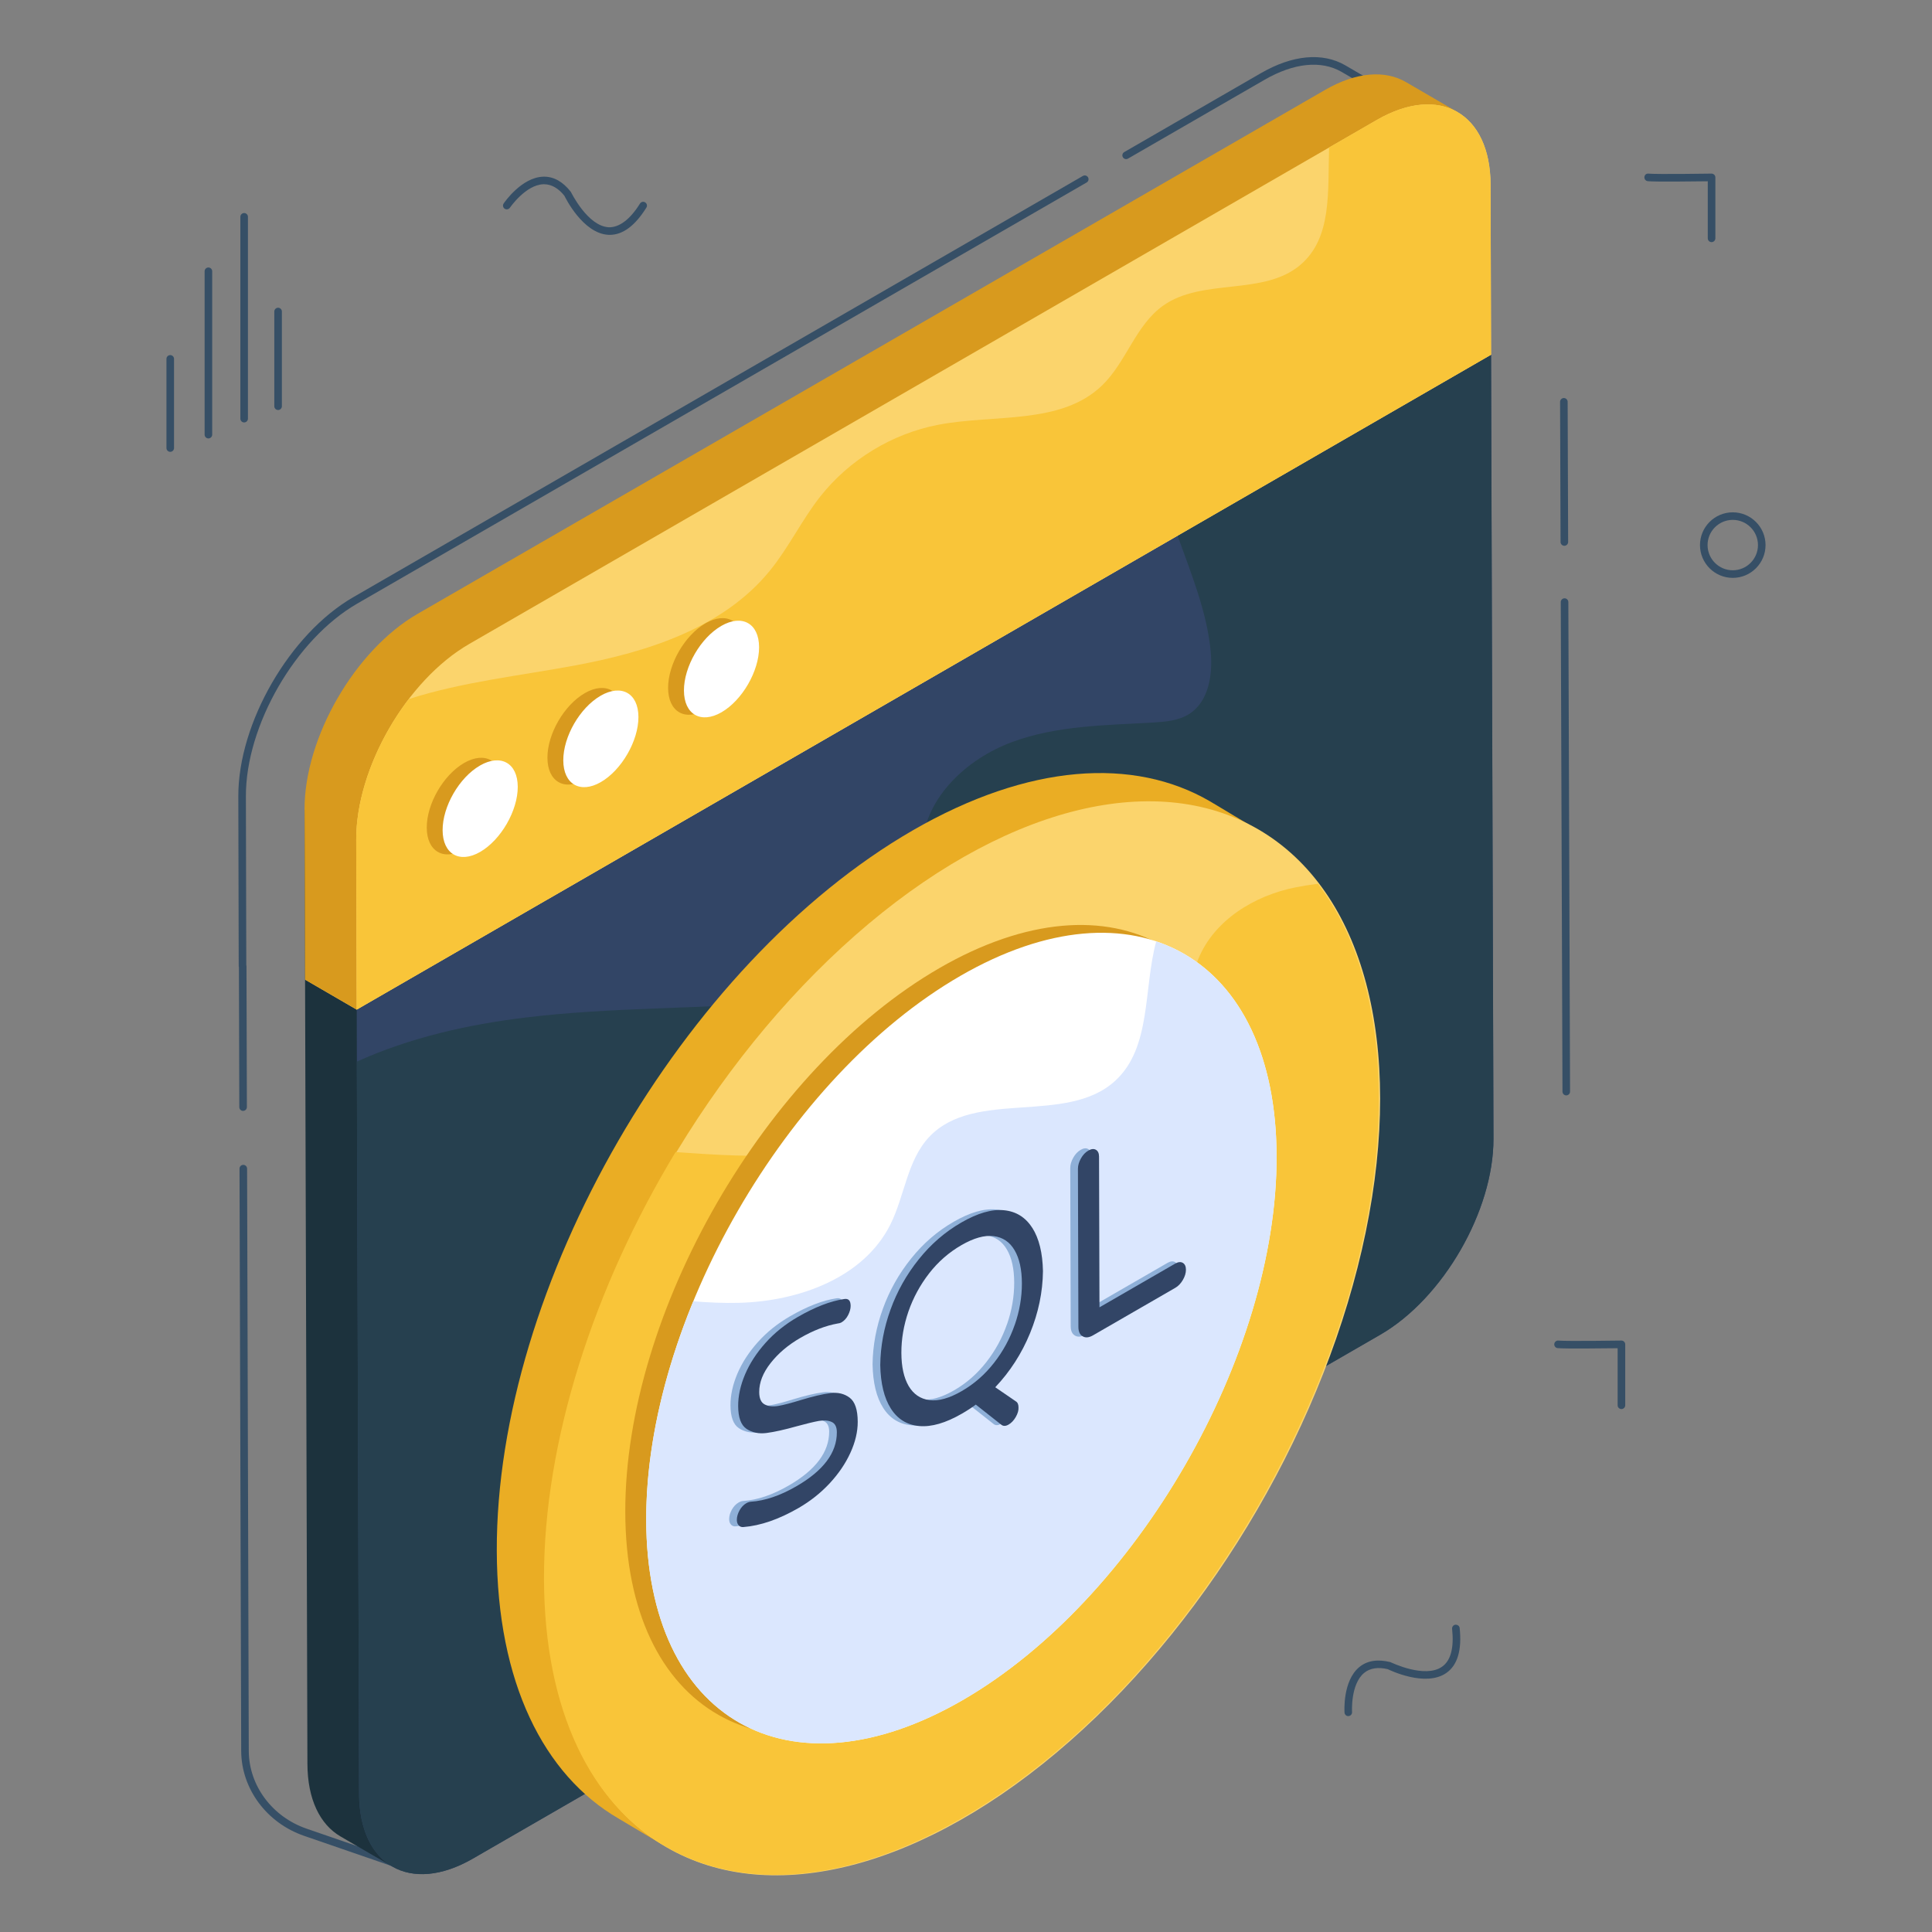 <svg id="Layer_1" enable-background="new 0 0 102 102" viewBox="0 0 102 102" xmlns="http://www.w3.org/2000/svg"><rect x="0" y="0" width="102" height="102" fill="#808080" stroke="none"/><g><g><g><g><g><g><path d="m14.682 21.647c-.11 0-.2-.09-.2-.2v-5c0-.11.09-.2.2-.2s.2.09.2.2v5c0 .11-.09.2-.2.2z" fill="#364f66"/></g></g><g><g><path d="m12.89 22.303c-.11 0-.2-.09-.2-.2v-10.656c0-.11.09-.2.2-.2s.2.09.2.2v10.656c0 .11-.09.2-.2.2z" fill="#364f66"/></g></g><g><g><path d="m11.003 23.147c-.11 0-.2-.09-.2-.2v-8.625c0-.11.09-.2.2-.2s.2.09.2.2v8.625c0 .11-.09.2-.2.2z" fill="#364f66"/></g></g><g><g><path d="m8.988 23.855c-.11 0-.2-.09-.2-.2v-4.708c0-.11.09-.2.2-.2s.2.09.2.2v4.708c0 .11-.09.2-.2.2z" fill="#364f66"/></g></g></g><g><g><path d="m32.195 12.399c-.027 0-.054-.001-.08-.002-1.346-.073-2.277-1.978-2.316-2.059-.313-.395-.683-.611-1.075-.611-.012 0-.023 0-.036 0-.937.032-1.758 1.228-1.767 1.239-.062.091-.188.114-.277.053-.092-.062-.115-.186-.053-.277.038-.056.945-1.376 2.084-1.414.017-.001.034-.001.051-.001.521 0 .996.27 1.411.802.031.054.891 1.81 2.001 1.869.538.018 1.115-.391 1.649-1.249.059-.096.181-.124.275-.064.094.059.123.182.064.275-.594.956-1.244 1.439-1.932 1.439z" fill="#364f66"/></g></g><g><g><path d="m71.183 90.603c-.104 0-.192-.081-.199-.188-.005-.067-.1-1.666.774-2.396.416-.347.968-.435 1.646-.268.059.024 1.816.879 2.727.245.461-.321.641-.994.533-1.999-.012-.11.068-.209.178-.221.122.002.209.068.221.178.123 1.162-.113 1.96-.704 2.37-1.104.771-3.011-.16-3.092-.2-.507-.119-.941-.059-1.252.202-.72.601-.634 2.049-.633 2.063.008.109-.076.205-.187.212-.004.001-.009.001-.013.001z" fill="#364f66"/></g></g><g><g><path d="m91.481 30.509c-.954 0-1.73-.776-1.73-1.731 0-.954.776-1.73 1.73-1.73.955 0 1.731.776 1.731 1.73 0 .955-.776 1.731-1.731 1.731zm0-3.062c-.733 0-1.33.597-1.33 1.33 0 .734.597 1.331 1.33 1.331.734 0 1.331-.597 1.331-1.331 0-.733-.597-1.33-1.331-1.33z" fill="#364f66"/></g></g><g><g><g><path d="m85.603 74.392c-.11 0-.2-.09-.2-.2v-3.013c-.668.008-2.751.033-3.164-.004-.11-.01-.191-.107-.182-.217.01-.11.116-.196.217-.182.465.041 3.298 0 3.326-.001h.003c.053 0 .103.021.141.058.038.038.06.089.06.143v3.216c0 .11-.09.2-.2.2z" fill="#364f66"/></g></g></g></g><g><g><g><path d="m90.362 12.783c-.11 0-.2-.09-.2-.2v-3.013c-.669.009-2.75.035-3.165-.004-.109-.01-.19-.107-.181-.218.011-.109.091-.193.218-.181.461.042 3.296 0 3.325-.001h.003c.053 0 .103.021.141.058.038.038.06.089.06.143v3.216c0.0.11-.09.2-.2.2z" fill="#364f66"/></g></g></g></g><g><g><g><g><path d="m12.834 58.651c-.11 0-.199-.09-.2-.199l-.021-7.382c-.006-.019-.01-.038-.01-.06l-.021-8.97c-.01-3.86 2.714-8.577 6.071-10.513l38.518-22.238c.096-.055.217-.022.272.073s.022.218-.073.272l-38.518 22.238c-3.246 1.873-5.88 6.434-5.87 10.166l.021 8.911c.006.019.01.038.01.059l.021 7.44c0 .111-.089.2-.199.201-.001-0-.001-0-.001-0z" fill="#364f66"/></g></g><g><g><path d="m21.361 98.741c-.021 0-.044-.004-.065-.011l-5.242-1.807c-1.972-.68-3.306-2.475-3.32-4.467v-.058l-.089-30.699c0-.111.089-.2.199-.201h.001c.11 0 .199.09.2.199l.089 30.758c.013 1.821 1.238 3.465 3.051 4.089l4.372 1.507c-.52-.778-.644-1.979-.644-3.552l5.968-51.454-3.63-.227c-.11-.007-.193-.102-.187-.212.195-3.162 1.247-4.853 4.019-6.46l44.196-23.913c.08-.045.182-.026.243.042.662.737 1.206 1.02 1.623.843 1.227-.52 1.506-4.83 1.315-7.79l-2.638-1.536c-1.073-.619-2.517-.471-4.06.42l-7.208 4.161c-.094.057-.217.023-.272-.073-.056-.096-.022-.218.073-.272l7.207-4.161c1.672-.969 3.257-1.116 4.46-.42l2.73 1.59c.058.033.095.093.099.159.006.074.487 7.428-1.551 8.291-.565.242-1.226-.04-1.97-.827l-44.054 23.836c-2.57 1.491-3.583 3.061-3.802 5.937l3.64.228c.055.003.105.028.141.071.035.042.052.097.045.151l-5.99 51.641c.002 1.902.197 3.297 1.149 3.844.09.052.125.163.082.257-.033.073-.105.117-.182.117z" fill="#364f66"/></g></g><g><g><g><path d="m20.705 98.542-2.729-1.588c-1.077-.627-1.743-1.954-1.746-3.845l-.151-50.362 13.316.825-5.986 51.641c.004 1.891-3.778 2.703-2.704 3.33z" fill="#1c323d"/></g></g></g><g><g><g><path d="m18.833 53.303-2.73-1.586 59.889-34.577 2.73 1.586z" fill="#fbd46c"/></g></g></g><g><g><g><path d="m18.833 53.303 59.889-34.577.126 41.394c.011 3.802-2.662 8.432-5.971 10.343l-47.91 27.661c-3.307 1.909-5.997.376-6.008-3.426z" fill="#324566"/></g></g></g><g><g><g><path d="m78.847 60.119c.01 3.803-2.662 8.433-5.972 10.345l-47.91 27.661c-3.306 1.908-5.996.377-6.007-3.426l-.12-38.649c2.789-1.268 5.862-1.961 8.919-2.331 4.535-.549 9.123-.447 13.675-.82 3.007-.246 6.64-1.261 7.292-4.204.299-1.352-.158-2.757-.039-4.134.222-2.51 2.373-4.5 4.736-5.38 2.359-.877 4.94-.891 7.457-1.035.658-.039 1.349-.099 1.905-.451 1.032-.655 1.25-2.07 1.137-3.289-.19-2.077-1.028-4.112-1.75-6.126l16.548-9.552z" fill="#26404f"/></g></g><g><g><path d="m82.691 57.831c-.11 0-.199-.089-.2-.199l-.09-25.844c0-.11.089-.2.199-.201h.001c.11 0 .199.089.2.199l.09 25.844c0 .11-.089.2-.199.201-.001 0-.001 0-.001 0z" fill="#364f66"/></g></g><g><g><path d="m82.59 28.815c-.11 0-.199-.089-.2-.199l-.026-7.401c0-.11.089-.2.199-.201h.001c.11 0 .199.089.2.199l.026 7.401c0 .11-.089.2-.199.201-.001 0-.001 0-.001 0z" fill="#364f66"/></g></g></g><g><g><g><path d="m76.949 5.917c.209 3.054.018 10.871-3.278 7.198l-44.188 23.913c-3.306 1.908-3.972 3.947-3.961 7.746l-6.69 8.528-2.729-1.584-.025-8.971c-.014-3.799 2.662-8.429 5.968-10.338l47.91-27.661c1.665-.961 3.172-1.049 4.264-.419z" fill="#d89a1e"/></g></g></g><g><g><g><path d="m72.686 6.335c3.309-1.91 6-.377 6.01 3.423l.025 8.969-59.889 34.577-.025-8.969c-.011-3.8 2.662-8.43 5.969-10.339z" fill="#fbd46c"/></g></g></g><g><g><g><path d="m78.72 18.726-59.888 34.576-.025-8.968c-.007-2.447 1.098-5.239 2.774-7.426 2.824-.908 5.852-1.229 8.792-1.778 3.824-.711 7.816-1.982 10.274-5.003.996-1.222 1.683-2.672 2.658-3.912 1.539-1.947 3.792-3.32 6.232-3.789 2.972-.57 6.479.021 8.655-2.084 1.271-1.232 1.764-3.169 3.208-4.2 2.088-1.489 5.324-.496 7.267-2.169 1.672-1.437 1.426-3.866 1.503-6.186l2.514-1.451c3.31-1.912 6-.38 6.01 3.422z" fill="#f9c539"/></g></g></g><g><g><g><g><g><path d="m24.5 40.282c1.096-.633 1.994-.139 1.998 1.121.004 1.259-.889 2.805-1.985 3.438-1.088.628-1.979.112-1.982-1.147-.004-1.259.881-2.783 1.969-3.411z" fill="#d89a1e"/></g></g></g><g><g><g><path d="m25.337 40.418c1.096-.633 1.994-.139 1.998 1.121.004 1.259-.889 2.805-1.985 3.438-1.088.628-1.979.112-1.982-1.147-.004-1.259.881-2.783 1.969-3.411z" fill="#fff"/></g></g></g></g><g><g><g><g><path d="m30.871 36.596c1.096-.633 1.994-.139 1.998 1.121.004 1.259-.889 2.805-1.985 3.438-1.088.628-1.979.112-1.982-1.147-.004-1.259.881-2.783 1.969-3.411z" fill="#d89a1e"/></g></g></g><g><g><g><path d="m31.708 36.732c1.096-.633 1.994-.139 1.998 1.121.004 1.259-.889 2.805-1.985 3.438-1.088.628-1.979.112-1.982-1.147-.004-1.259.881-2.783 1.969-3.411z" fill="#fff"/></g></g></g></g><g><g><g><g><path d="m37.242 32.91c1.096-.633 1.994-.139 1.998 1.121.004 1.259-.889 2.805-1.985 3.438-1.088.628-1.979.112-1.982-1.147-.004-1.259.881-2.783 1.969-3.411z" fill="#d89a1e"/></g></g></g><g><g><g><path d="m38.078 33.046c1.096-.633 1.994-.139 1.998 1.121.004 1.259-.889 2.805-1.985 3.438-1.088.628-1.979.112-1.982-1.147-.004-1.259.881-2.783 1.969-3.411z" fill="#fff"/></g></g></g></g></g></g></g><g><g><g><g><path d="m66.363 43.789c-4.005-2.326-5.409 20.239-11.529 23.771-12.169 7.029-11.669-.701-11.628 13.284.021 6.946-12.01 14.352-8.056 16.652l-2.494-1.486c-3.954-2.3-6.408-7.188-6.428-14.134-.041-13.98 9.797-31.015 21.966-38.039 6.126-3.537 11.671-3.866 15.681-1.535z" fill="#eaad24"/></g></g></g><g><g><g><ellipse cx="50.757" cy="70.644" fill="#fbd46c" rx="31.061" ry="17.992" transform="matrix(.503 -.865 .865 .503 -35.826 79.027)"/></g></g></g><g><g><g><path d="m72.791 57.92c.044 13.986-9.792 31.018-21.964 38.043-12.167 7.025-22.067 1.383-22.107-12.598-.02-7.3 2.654-15.438 6.947-22.541 4.234.294 8.429.574 11.887-1.643 2.448-1.57 4.278-4.288 7.124-4.881 2.698-.564 6.25.692 7.766-1.604.407-.618.535-1.369.814-2.051.834-2.06 2.963-3.365 5.142-3.797.368-.074.765-.137 1.177-.191 2.026 2.659 3.199 6.471 3.213 11.263z" fill="#f9c539"/></g></g></g><g><g><g><g><path d="m49.597 51.11c9.176-5.298 16.667-1.029 16.697 9.515.03 10.543-7.412 23.431-16.588 28.729-9.175 5.297-16.664 1.029-16.694-9.513-.03-10.544 7.411-23.433 16.585-28.73z" fill="#d89a1e"/></g></g></g></g><g><g><g><g><path d="m50.701 51.522c9.176-5.298 16.667-1.029 16.697 9.515.03 10.543-7.412 23.431-16.588 28.729-9.175 5.297-16.664 1.029-16.694-9.513-.03-10.544 7.411-23.433 16.585-28.73z" fill="#fff"/></g></g></g></g><g><g><g><g><path d="m67.397 61.038c.031 10.542-7.411 23.43-16.587 28.727-9.174 5.298-16.665 1.03-16.693-9.512-.011-3.704.902-7.7 2.486-11.552.8.066 1.6.102 2.402.082 3.154-.08 6.584-1.311 7.999-4.129.762-1.521.888-3.395 2.055-4.632 2.407-2.553 7.265-.592 9.835-2.977 1.901-1.761 1.468-4.842 2.148-7.344 3.854 1.286 6.339 5.273 6.354 11.338z" fill="#dbe7fe"/></g></g></g></g><g><g><g><g><g><path d="m41.725 69.485c.896-.517 1.708-.832 2.435-.941.229-.038.343.081.344.363 0.0.151-.045.313-.133.486-.09.175-.208.303-.356.388-.048.027-.113.047-.195.055-.636.114-1.294.369-1.97.759-.644.372-1.168.815-1.571 1.33-.403.512-.604 1.022-.602 1.53.001.336.097.555.29.655.191.101.432.127.723.076.288-.049.683-.154 1.181-.308.645-.195 1.165-.317 1.562-.367.395-.051.736.029 1.019.242.282.213.424.637.426 1.273.001.526-.129 1.074-.388 1.639-.26.57-.626 1.106-1.097 1.613-.473.508-1.02.941-1.639 1.299-1.037.598-2.008.935-2.914 1.006-.098.009-.18-.019-.246-.091-.064-.07-.098-.165-.098-.288-0-.159.047-.325.139-.496.095-.172.215-.299.36-.383.082-.047.159-.073.234-.08.752-.048 1.555-.321 2.41-.815 1.429-.825 2.14-1.773 2.137-2.852-.001-.281-.092-.464-.276-.545-.184-.082-.411-.097-.679-.052-.27.049-.654.143-1.151.278-.663.187-1.196.304-1.605.358-.409.053-.759-.021-1.055-.216-.294-.196-.442-.598-.444-1.208-.002-.534.12-1.09.363-1.666.244-.577.603-1.132 1.079-1.665.476-.533 1.049-.992 1.718-1.378z" fill="#8fb0d8"/></g></g></g><g><g><g><path d="m54.094 64.785c.356.559.544 1.323.563 2.288-.013 1.106-.239 2.195-.681 3.273-.442 1.078-1.055 2.029-1.837 2.856l1.081.741c.098.056.146.164.146.323.01.154-.04.323-.144.506-.106.184-.233.317-.381.402-.154.089-.286.089-.391.001l-1.339-1.057c-.204.154-.449.314-.735.479-.855.494-1.606.711-2.252.653-.645-.058-1.146-.367-1.498-.924-.354-.555-.54-1.323-.559-2.296.013-.994.194-1.971.544-2.932.347-.963.844-1.845 1.487-2.647.643-.805 1.393-1.452 2.248-1.945.857-.495 1.607-.713 2.247-.65.641.061 1.142.37 1.498.929zm-.924 5.118c.252-.728.377-1.458.375-2.188-.002-.732-.131-1.313-.387-1.748-.253-.436-.622-.682-1.104-.744-.482-.059-1.049.099-1.703.476-.66.381-1.229.879-1.704 1.49-.475.614-.839 1.283-1.092 2.011-.25.727-.375 1.454-.373 2.186.002.73.131 1.313.384 1.749.256.435.622.682 1.099.746.477.061 1.047-.098 1.707-.479.653-.377 1.22-.874 1.7-1.488.48-.616.846-1.287 1.096-2.014" fill="#8fb0d8"/></g></g></g><g><g><g><path d="m57.054 60.706c.154-.089.288-.104.397-.042.112.064.166.183.167.363l.023 7.955 4.001-2.31c.154-.089.286-.1.397-.039.109.065.166.183.167.361.001.18-.056.361-.164.546-.111.187-.242.323-.396.412l-4.344 2.508c-.213.123-.395.142-.545.054-.152-.084-.228-.25-.229-.495l-.024-8.348c-.001-.18.054-.362.158-.55.106-.187.235-.324.392-.414z" fill="#8fb0d8"/></g></g></g></g><g><g><g><g><path d="m42.131 69.523c.896-.517 1.708-.832 2.435-.941.229-.038.343.081.344.363 0.0.151-.045.313-.133.486-.09.175-.208.303-.356.388-.048.027-.113.047-.195.055-.636.114-1.294.369-1.97.759-.644.372-1.168.815-1.571 1.33-.403.512-.604 1.022-.602 1.53.001.336.097.555.29.655.191.101.432.127.723.076.288-.049.683-.154 1.181-.308.645-.195 1.165-.317 1.562-.367.395-.051.736.029 1.019.242.282.213.424.637.426 1.273.001.526-.129 1.074-.388 1.639-.26.57-.626 1.106-1.097 1.613-.473.508-1.02.941-1.639 1.299-1.037.598-2.008.935-2.914 1.006-.098.009-.18-.019-.246-.091-.064-.07-.098-.165-.098-.288-0-.159.047-.325.139-.496.095-.172.215-.299.36-.383.082-.047.159-.073.234-.08.752-.048 1.555-.321 2.41-.815 1.429-.825 2.14-1.773 2.137-2.852-.001-.281-.092-.464-.276-.545-.184-.082-.411-.097-.679-.052-.27.049-.654.143-1.151.278-.663.187-1.196.304-1.605.358-.409.053-.759-.021-1.055-.216-.294-.196-.442-.598-.444-1.208-.002-.534.12-1.09.363-1.666.244-.577.603-1.132 1.079-1.665.476-.533 1.049-.992 1.718-1.378z" fill="#324566"/></g></g></g><g><g><g><path d="m54.5 64.823c.356.559.544 1.323.563 2.288-.013 1.106-.239 2.195-.681 3.273-.442 1.078-1.055 2.029-1.837 2.856l1.081.741c.098.056.146.164.146.323.01.154-.04.323-.144.506-.106.184-.233.317-.381.402-.154.089-.286.089-.391.001l-1.339-1.057c-.204.154-.449.314-.735.479-.855.494-1.606.711-2.252.653-.645-.058-1.146-.367-1.498-.924-.354-.555-.54-1.323-.559-2.296.013-.994.194-1.971.544-2.932.347-.963.844-1.845 1.487-2.647.643-.805 1.393-1.452 2.248-1.945.857-.495 1.607-.713 2.247-.65.641.061 1.142.37 1.498.929zm-.924 5.118c.252-.728.377-1.458.375-2.188-.002-.732-.131-1.313-.387-1.748-.253-.436-.622-.682-1.104-.744-.482-.059-1.049.099-1.703.477-.66.381-1.229.879-1.704 1.49-.475.614-.839 1.283-1.092 2.011-.25.727-.375 1.454-.373 2.186.002.73.131 1.313.384 1.749.256.435.622.682 1.099.746.477.061 1.047-.098 1.707-.479.653-.377 1.22-.874 1.7-1.488.48-.616.846-1.287 1.096-2.014" fill="#324566"/></g></g></g><g><g><g><path d="m57.46 60.744c.154-.089.288-.104.397-.042.112.064.166.183.167.363l.023 7.955 4.001-2.31c.154-.089.286-.1.397-.039.109.065.166.183.167.361.001.18-.056.361-.164.546-.111.187-.242.323-.396.412l-4.344 2.508c-.213.123-.395.142-.545.054-.152-.084-.228-.25-.229-.495l-.024-8.348c-.001-.18.054-.362.158-.55.106-.187.235-.324.392-.414z" fill="#324566"/></g></g></g></g></g></g></g></svg>